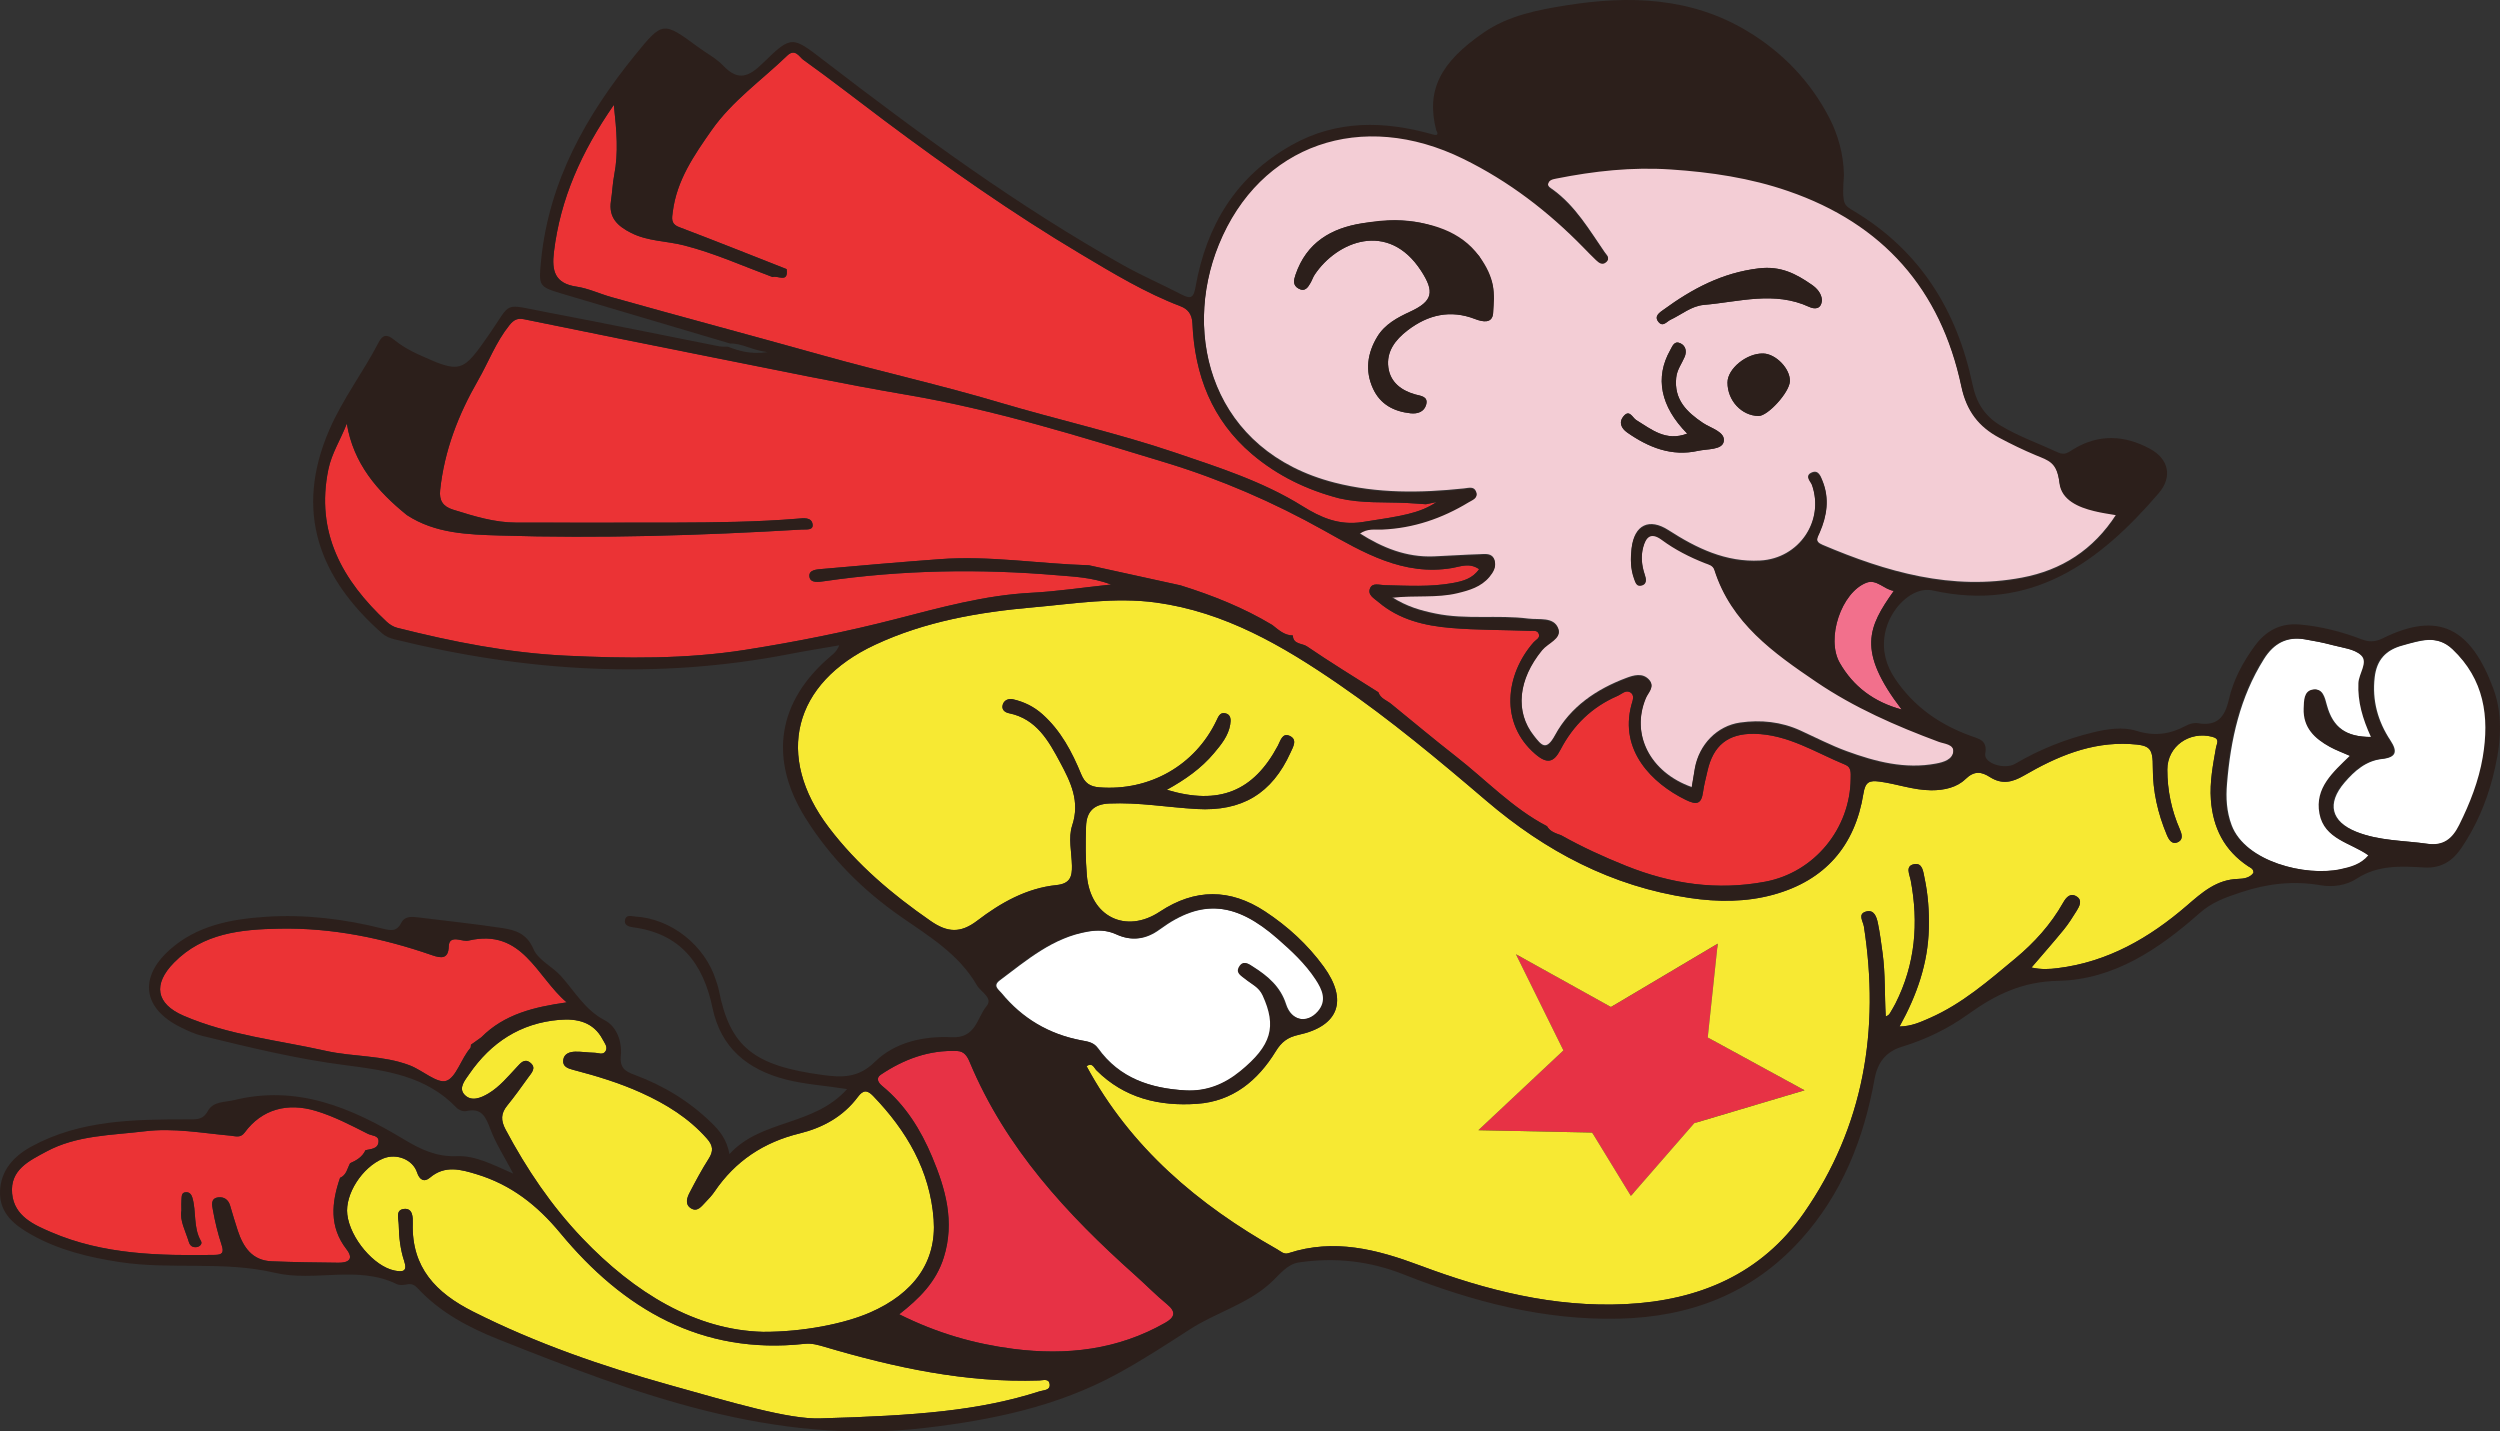 <?xml version="1.0" encoding="utf-8"?>
<!-- Generator: Adobe Illustrator 17.0.0, SVG Export Plug-In . SVG Version: 6.00 Build 0)  -->
<!DOCTYPE svg PUBLIC "-//W3C//DTD SVG 1.1//EN" "http://www.w3.org/Graphics/SVG/1.1/DTD/svg11.dtd">
<svg version="1.1" xmlns="http://www.w3.org/2000/svg" xmlns:xlink="http://www.w3.org/1999/xlink" x="0px" y="0px"
	 width="710.191px" height="406.642px" viewBox="0 0 710.191 406.642" enable-background="new 0 0 710.191 406.642"
	 xml:space="preserve">
<rect x="0" y="0" width="710.191" height="406.642" fill="#333333" stroke="none"/>
<g id="Hidden">
	<polygon id="Star_Outline" fill="none" stroke="#000000" stroke-miterlimit="10" points="488.962,268.065 458.628,286.065 
		431.628,271.065 445.128,298.399 420.962,321.065 453.295,321.732 464.295,339.732 482.295,319.065 513.628,309.732 
		486.128,294.732 	"/>
</g>
<g id="Colour_Fill">
	<g id="Red">
		<path id="Cape__x28_Left_x29_" fill="#EB3335" d="M405.062,143.243c-1.803-0.123-3.604-0.276-5.409-0.363
			c-6.408-0.308-12.868,0.144-19.197-1.316c-9.167-2.367-17.555-6.429-24.754-12.527c-11.409-9.664-16.334-22.532-16.961-37.16
			c-0.115-2.683-1.355-4.109-3.381-4.881c-10.069-3.836-19.227-9.404-28.415-14.878c-19.344-11.523-37.749-24.451-55.77-37.931
			c-7.679-5.744-15.227-11.667-23.029-17.235c-1.008-0.719-2.268-3.322-4.521-1.148c-7.25,6.998-15.644,12.853-21.508,21.231
			c-4.94,7.058-9.854,14.168-10.987,23.061c-0.233,1.829-0.685,3.48,1.814,4.428c10.211,3.873,20.351,7.931,30.518,11.922
			c0.566,4.09-2.535,1.715-3.981,2.259c-8.365-3.104-16.507-6.789-25.208-9.009c-4.965-1.267-10.214-1.132-14.967-3.523
			c-3.899-1.962-6.474-4.371-5.745-9.114c0.378-2.46,0.46-4.971,0.932-7.41c1.207-6.236,0.696-12.418-0.119-19.851
			c-9.234,13.329-15.184,26.663-17.017,41.783c-0.647,5.336,0.229,8.928,6.388,9.84c3.381,0.501,6.598,2.042,9.927,2.979
			c20.041,5.637,40.167,10.991,60.206,16.602c16.585,4.644,33.395,8.381,49.91,13.292c16.668,4.956,33.688,8.735,50.172,14.331
			c12.356,4.194,24.818,8.163,36.036,15.155c5.134,3.2,10.326,5.554,17.044,4.524c11.086-1.701,16.225-2.444,21.043-5.679
			C406.615,142.926,405.838,143.084,405.062,143.243z"/>
		<path id="Cape__x28_Right_x29_" fill="#EB3335" d="M524.248,217.267c-8.477-3.468-16.381-8.687-25.974-8.807
			c-7.413-0.093-11.604,3.325-13.227,10.592c-0.435,1.946-0.967,3.882-1.234,5.852c-0.483,3.558-1.802,3.861-5.013,2.28
			c-9.436-4.646-18.803-13.907-15.365-26.904c0.303-1.143,1.102-2.812-0.381-3.633c-1.277-0.707-2.385,0.543-3.588,1.065
			c-7.269,3.151-12.557,8.325-16.182,15.279c-1.906,3.658-3.792,4.113-7.195,1.175c-10.103-8.722-8.464-22.569-0.402-31.727
			c0.639-0.726,1.833-1.129,1.468-2.3c-0.377-1.213-1.658-0.891-2.552-0.926c-7.48-0.289-14.99-0.196-22.439-0.825
			c-7.434-0.627-14.692-2.328-20.607-7.38c-1.177-1.005-3.179-2.016-2.343-3.923c0.711-1.622,2.629-0.889,4.071-0.857
			c6.487,0.148,12.993,0.571,19.424-0.606c2.796-0.511,5.626-1.224,7.466-3.94c-2.764-1.901-5.264-0.736-7.58-0.339
			c-13.928,2.387-25.34-4.416-36.513-10.664c-14.403-8.055-29.355-14.523-45.068-19.307c-24.223-7.374-48.38-14.953-73.447-19.218
			c-18.266-3.108-36.412-6.932-54.592-10.534c-18.048-3.576-36.074-7.264-54.104-10.932c-1.829-0.372-2.903,0.119-4.157,1.683
			c-3.853,4.803-5.952,10.524-8.957,15.753c-5.597,9.74-9.517,19.898-10.718,31.089c-0.317,2.955,0.773,4.672,3.672,5.572
			c5.889,1.829,11.743,3.683,18.007,3.676c14.995-0.017,29.989,0.056,44.984-0.005c11.649-0.048,23.298-0.157,34.924-1.116
			c1.498-0.124,3.898-0.527,4.214,1.581c0.272,1.816-1.833,1.435-3.055,1.507c-28.601,1.688-57.231,2.591-85.868,1.698
			c-8.994-0.281-18.301-0.539-26.337-5.807c0,0.001,0,0.002,0,0.002c-8.411-6.782-15.192-14.658-17.06-25.976
			c-1.764,4.551-4.299,8.428-5.241,13.012c-3.697,17.998,4.019,31.568,16.59,43.284c0.817,0.761,1.894,1.434,2.962,1.704
			c15.785,3.988,31.78,7.155,48.025,7.92c16.94,0.797,33.937,1.005,50.834-1.655c14.425-2.271,28.731-5.123,42.847-8.761
			c12.679-3.268,25.238-6.771,38.429-7.452c7.206-0.372,14.376-1.461,22.705-2.349c-5.607-2.067-10.484-2.213-15.148-2.612
			c-22.122-1.894-44.231-1.542-66.247,1.655c-1.667,0.242-4.018,0.644-4.323-1.204c-0.343-2.079,2.188-2.127,3.708-2.264
			c11.101-0.998,22.208-1.952,33.323-2.778c14.187-1.054,28.247,1.327,42.382,1.742c8.672,1.903,17.345,3.806,26.018,5.709
			c9.072,2.833,17.859,6.331,26.036,11.24c1.762,1.362,3.397,2.973,5.849,2.986c0.076,2.577,2.655,2.177,3.994,3.092
			c6.64,4.537,13.514,8.732,20.306,13.047c0.586,1.812,2.4,2.277,3.67,3.346c6.108,4.964,12.142,10.029,18.349,14.872
			c8.57,6.687,16.097,14.74,25.888,19.831c0.878,1.576,2.489,2.007,4.017,2.569c5.934,3.335,12.048,6.131,18.418,8.686
			c12.943,5.19,25.932,7.057,39.524,4.511c14.016-2.626,24.186-15.09,24.299-29.308C525.744,219.65,525.968,217.971,524.248,217.267
			z"/>
		<path id="Shoe__x28_Right_x29_" fill="#EB3335" d="M136.707,294.695c6.573-6.633,15.041-8.621,24.278-9.946
			c-8.564-7.239-12.541-21.119-27.853-17.559c-0.917,0.213-1.977-0.129-2.96-0.279c-1.548-0.235-2.645,0.078-2.691,1.926
			c-0.092,3.673-2.181,3.402-4.763,2.505c-14.049-4.878-28.455-7.824-43.392-7.534c-10.893,0.212-21.614,1.247-29.862,9.616
			c-6.095,6.184-5.171,11.717,2.673,15.111c12.877,5.572,26.829,6.941,40.361,9.975c7.917,1.775,16.233,1.208,23.903,4.135
			c3.648,1.392,7.864,5.32,10.452,4.369c2.772-1.018,4.137-6.286,6.753-9.278c0.184-0.21,0.125-0.633,0.179-0.956
			c-0.08-0.086-0.161-0.17-0.242-0.255c0.081,0.085,0.162,0.168,0.242,0.254C134.759,296.085,135.733,295.39,136.707,294.695z"/>
		<path id="Shoe__x28_Left_x29_" fill="#EB3335" d="M104.53,322.104c-4.831-2.438-9.578-4.945-14.843-6.531
			c-7.983-2.405-15.278-0.516-20.177,6.149c-1.211,1.647-2.609,1.024-4.029,0.896c-8.095-0.732-16.127-2.252-24.339-1.248
			c-9.524,1.164-19.344,1.083-28.046,5.801c-4.719,2.558-10.304,5.1-9.648,11.923c0.62,6.448,6.266,8.866,11.078,10.937
			c14.849,6.393,30.702,6.714,46.566,6.456c1.988-0.032,2.588-0.614,1.892-2.73c-1.079-3.28-1.912-6.665-2.514-10.065
			c-0.213-1.203-0.763-3.277,1.531-3.549c1.656-0.196,2.863,0.641,3.368,2.327c0.714,2.385,1.399,4.78,2.185,7.141
			c1.562,4.696,4.087,8.473,9.615,8.693c6.324,0.252,12.655,0.349,18.984,0.409c2.729,0.026,4.489-0.97,2.285-3.821
			c-4.964-6.419-4.254-13.262-1.837-20.301l0,0c1.835-0.775,2.054-2.66,2.851-4.149c1.83-0.794,3.49-1.788,4.374-3.7
			c1.575-0.373,3.655-0.333,3.709-2.529C107.577,322.509,105.651,322.67,104.53,322.104z M55.834,354.276
			c-1.128,0.134-1.865-0.373-2.2-1.485c-0.94-3.124-2.629-6.078-2.099-8.891c0-1.454-0.063-2.283,0.017-3.097
			c0.09-0.921-0.079-2.128,1.386-2.125c0.953,0.002,1.459,0.707,1.703,1.526c1.204,4.043,0.205,8.513,2.467,12.388
			C57.531,353.316,56.814,354.159,55.834,354.276z"/>
		<polygon id="Star" fill="#E73245" points="487.962,268.065 457.628,286.065 430.628,271.065 444.128,298.399 419.962,321.065 
			452.295,321.732 463.295,339.732 481.295,319.065 512.628,309.732 485.128,294.732 		"/>
		<path id="Trunk" fill="#E73245" d="M255.447,373.356c5.697-4.459,10.502-9.181,12.679-16.204
			c3.138-10.118,0.501-19.382-3.334-28.522c-3.229-7.694-7.582-14.708-14.138-20.093c-1.293-1.062-1.841-2.315-0.448-3.247
			c6.561-4.391,13.72-7.073,21.765-6.72c1.928,0.085,2.809,1.495,3.483,3.109c10.189,24.412,27.572,43.243,46.954,60.528
			c3.09,2.755,5.988,5.736,9.184,8.357c2.695,2.211,1.977,3.744-0.533,5.179c-13.489,7.711-28.059,9.386-43.187,7.441
			C276.801,381.76,266.16,378.716,255.447,373.356z"/>
	</g>
	<g id="Yellow">
		<path id="Leg__x28_Right_x29_" fill="#F7E933" d="M216.751,378.349c-19.097-0.48-36.468-11.022-51.333-26.605
			c-8.787-9.211-15.837-19.664-21.81-30.894c-1.367-2.57-1.336-4.549,0.467-6.77c2.093-2.579,4.036-5.283,5.971-7.986
			c0.927-1.296,2.487-2.776,0.509-4.27c-1.624-1.226-2.722,0.237-3.753,1.333c-2.506,2.664-4.834,5.541-8.014,7.453
			c-2.202,1.324-4.938,2.434-6.867,0.327c-1.727-1.887,0.164-4.06,1.374-5.822c6.187-9.004,14.583-14.476,25.582-15.403
			c5.025-0.424,9.71,0.576,12.343,5.594c0.503,0.959,1.483,2.082,0.847,3.243c-0.714,1.303-2.097,0.534-3.177,0.516
			c-1.825-0.031-3.649-0.341-5.469-0.305c-1.547,0.031-3.161,0.545-3.416,2.318c-0.277,1.931,1.354,2.454,2.84,2.844
			c6.593,1.73,13.103,3.692,19.33,6.514c7.033,3.188,13.475,7.156,18.661,13.032c1.737,1.968,1.879,3.526,0.485,5.708
			c-1.966,3.077-3.691,6.315-5.38,9.557c-0.766,1.47-1.475,3.345,0.298,4.492c1.856,1.201,3.029-0.531,4.159-1.699
			c0.924-0.954,1.848-1.938,2.59-3.032c5.882-8.669,13.948-14.007,24.119-16.501c6.597-1.618,12.446-4.801,16.604-10.402
			c1.489-2.005,2.665-1.971,4.307-0.269c9.512,9.858,16.182,21.196,17.204,35.097c0.881,11.97-5.578,21.004-18.091,26.454
			C239.876,376.033,228.196,378.387,216.751,378.349z"/>
		<path id="Leg__x28_Left_x29_" fill="#F7E933" d="M233.259,402.925c-9.02,0.434-25.953-4.703-42.929-9.444
			c-19.235-5.372-38.047-11.858-55.958-20.892c-10.518-5.305-17.473-12.49-17.117-25.031c0.048-1.692,0.045-4.355-2.423-4.135
			c-2.595,0.231-1.587,2.805-1.559,4.494c0.058,3.508,0.439,7.001,1.55,10.337c0.99,2.973-0.416,3.136-2.715,2.684
			c-5.837-1.147-12.642-9.175-13.449-15.93c-0.687-5.745,4.197-13.39,10.149-15.887c3.796-1.592,8.467,0.266,9.67,3.946
			c0.681,2.084,2,2.885,3.669,1.467c4.25-3.611,8.795-2.32,13.238-0.967c9.743,2.968,17.158,8.705,23.819,16.757
			c17.81,21.531,40.063,34.624,69.342,31.427c2.115-0.231,3.959,0.338,5.847,0.896c19.871,5.864,39.971,10.215,60.869,9.509
			c1.05-0.035,2.648-0.597,2.908,0.936c0.325,1.915-1.707,1.788-2.773,2.131C278.101,400.793,260.212,402.149,233.259,402.925z"/>
		<path id="Body" fill="#F7E933" d="M638.633,246.075c-6.744-4.49-9.987-10.881-10.57-18.865c-0.37-5.065,0.594-9.944,1.458-14.863
			c0.197-1.124,1.219-2.447-1.072-3.044c-6.474-1.688-12.764,2.682-12.759,9.316c0.004,5.872,1.179,11.566,3.557,16.985
			c0.538,1.227,1.025,2.835-0.438,3.573c-1.803,0.91-2.673-0.6-3.281-2.052c-2.535-6.054-3.972-12.358-3.959-18.929
			c0.011-5.721-0.691-6.505-6.408-6.834c-11.142-0.642-20.888,3.557-30.183,8.944c-3.381,1.96-6.269,2.603-9.682,0.442
			c-2.357-1.493-4.374-1.927-6.984,0.602c-2.382,2.309-5.956,3.17-9.68,3.149c-5.09-0.029-9.788-1.829-14.724-2.472
			c-2.822-0.367-4.008,0.042-4.545,3.394c-2.389,14.89-10.937,24.71-25.587,28.734c-7.806,2.144-15.829,2.11-23.806,0.928
			c-22.082-3.272-40.96-13.281-57.762-27.632c-13.544-11.568-27.216-22.98-41.917-33.08c-15.877-10.908-32.357-20.542-51.902-23.207
			c-11.682-1.593-23.29,0.346-34.878,1.365c-15.463,1.36-30.684,3.988-44.951,10.647c-23.247,10.85-28.534,31.573-13.105,51.893
			c8.046,10.596,18.039,19.027,28.94,26.572c4.754,3.291,8.482,3.522,13.206-0.086c6.642-5.073,13.993-9.248,22.523-10.123
			c3.899-0.4,4.455-2.421,4.391-5.499c-0.08-3.826-1.078-7.98,0.065-11.41c2.297-6.896-0.443-12.382-3.396-17.908
			c-3.302-6.177-6.749-12.412-14.571-14.006c-1.278-0.26-2.189-1.129-1.732-2.508c0.419-1.264,1.7-1.718,2.885-1.449
			c3.114,0.708,5.921,2.07,8.35,4.235c5.25,4.679,8.421,10.719,11.025,17.053c1.051,2.556,2.527,3.522,5.167,3.729
			c14.223,1.115,27.204-6.217,33.281-19.004c0.528-1.11,0.986-2.321,2.399-2.06c1.776,0.328,1.7,1.949,1.491,3.217
			c-0.533,3.249-2.596,5.729-4.625,8.15c-3.625,4.326-8.2,7.524-13.396,10.39c14.817,4.476,24.632,0.476,31.552-12.516
			c0.751-1.41,1.258-3.73,3.323-2.814c2.338,1.037,1.007,3.13,0.275,4.749c-5.273,11.651-13.789,16.779-26.642,16.041
			c-8.303-0.477-16.526-1.94-24.909-1.563c-4.475,0.201-6.405,2.456-6.534,6.466c-0.15,4.655-0.171,9.347,0.227,13.982
			c1.005,11.714,11.068,16.666,20.726,10.281c9.986-6.601,19.954-6.61,29.898-0.065c6.447,4.243,12.088,9.399,16.647,15.666
			c6.954,9.56,4.343,16.894-7.149,19.39c-3.068,0.666-4.841,2.023-6.451,4.652c-5.114,8.352-12.247,14.237-22.36,14.938
			c-10.704,0.742-20.635-1.571-28.583-9.514c-0.696-0.696-1.12-2.308-2.815-1.19c12.501,23.163,31.658,39.336,54.161,52.042
			c1.001,0.565,1.892,1.519,3.174,1.099c12.962-4.246,25.127-1.099,37.349,3.48c18.822,7.05,38.13,11.991,58.498,10.983
			c20.733-1.026,38.504-8.517,50.577-25.856c17.103-24.565,21.613-52.124,17.068-81.413c-0.229-1.474-1.851-3.551,0.605-4.248
			c2.33-0.661,3.016,1.573,3.381,3.343c0.571,2.765,0.922,5.577,1.311,8.377c0.824,5.937,0.548,11.947,0.913,18.075
			c0.793-0.273,1.053-0.671,1.29-1.082c0.498-0.861,1.022-1.71,1.47-2.596c5.636-11.152,6.608-22.872,4.322-35.013
			c-0.307-1.63-1.665-4.085,1.013-4.57c2.378-0.43,2.545,2.179,2.914,3.901c1.014,4.738,1.345,9.537,1.226,14.389
			c-0.241,9.842-3.345,18.85-8.325,27.841c3.481-0.086,5.996-1.28,8.555-2.4c9.23-4.042,16.723-10.606,24.339-16.934
			c5.389-4.479,10.099-9.672,13.576-15.837c0.939-1.665,2.126-2.916,3.919-1.722c1.595,1.061,0.738,2.717-0.07,4.006
			c-1.147,1.83-2.295,3.683-3.656,5.35c-2.878,3.525-5.896,6.937-9.179,10.773c2.854,0.627,5.112,0.467,7.39,0.188
			c14.266-1.746,26.121-8.607,36.739-17.765c4.352-3.754,8.438-7.425,14.606-7.597c1.498-0.042,3.298-0.273,4.327-1.726
			C640.206,246.754,639.279,246.506,638.633,246.075z M481.295,319.065l-18,20.667l-11-18l-32.333-0.667l24.167-22.667l-13.5-27.333
			l27,15l30.333-18l-2.833,26.667l27.5,15L481.295,319.065z"/>
	</g>
	<g id="Pink">
		<path id="Face" fill="#F3CDD5" d="M601.189,146.097c-6.526,10.152-15.604,15.857-26.746,17.968
			c-19.951,3.78-38.545-1.595-56.704-9.309c-2.383-1.012-1.483-2.126-0.799-3.699c2.049-4.709,2.8-9.564,0.792-14.511
			c-0.554-1.364-1.18-3.191-3.116-2.314c-2,0.906-0.235,2.299,0.126,3.343c3.573,10.34-3.641,21.043-14.698,21.646
			c-9.804,0.535-18.115-3.51-26.057-8.63c-5.482-3.534-9.715-1.528-10.493,5.095c-0.33,2.809-0.315,5.655,0.664,8.401
			c0.402,1.127,0.726,2.454,2.276,1.978c1.535-0.471,1.151-1.882,0.797-2.932c-0.878-2.605-1.136-5.306-0.443-7.876
			c0.708-2.628,1.978-4.587,5.282-2.14c3.737,2.767,7.911,4.886,12.262,6.604c1.05,0.415,2.258,0.607,2.688,1.964
			c4.765,15.025,16.771,23.515,28.935,31.767c10.784,7.316,22.643,12.506,34.825,17.03c1.542,0.573,4.323,0.662,4.126,2.892
			c-0.212,2.39-2.802,3.13-4.911,3.526c-8.83,1.659-17.208-0.539-25.379-3.523c-4.51-1.647-8.806-3.887-13.187-5.884
			c-5.472-2.494-11.242-3.074-17.095-2.245c-6.554,0.929-11.645,6.228-12.857,12.902c-0.325,1.788-0.599,3.584-0.903,5.413
			c-11.888-4.198-17.365-15.119-13.006-25.488c0.661-1.572,2.558-3.137,0.943-4.964c-1.868-2.113-4.449-1.315-6.528-0.534
			c-8.475,3.183-15.868,8.181-20.211,16.203c-2.56,4.728-3.879,2.881-5.97,0.253c-5.536-6.955-4.528-16.271,2.316-24.603
			c1.616-1.967,5.536-3.267,4.545-5.924c-1.26-3.378-5.485-2.41-8.48-2.792c-8.753-1.116-17.661,0.361-26.397-1.441
			c-4.08-0.842-8.061-1.91-12.449-4.722c6.729-0.766,12.784,0.111,18.638-1.294c3.454-0.829,6.777-1.799,9.146-4.64
			c1.082-1.297,2.01-2.863,1.427-4.583c-0.694-2.049-2.684-1.658-4.272-1.609c-4.325,0.133-8.645,0.443-12.969,0.616
			c-7.745,0.31-14.518-2.41-21.123-6.614c2.216-1.669,4.467-1.169,6.535-1.261c8.86-0.393,16.935-3.16,24.461-7.723
			c1.104-0.67,2.775-1.179,2.123-2.84c-0.595-1.517-2.071-1.008-3.456-0.862c-12.312,1.302-24.565,1.459-36.713-1.65
			c-34.672-8.875-43.514-41.718-32.903-67.795c11.635-28.596,40.602-38.599,69.445-24.438c12.96,6.363,24.164,14.959,34.183,25.233
			c1.162,1.192,2.321,2.389,3.526,3.538c0.87,0.83,1.889,1.598,3.006,0.485c0.977-0.974,0.054-1.636-0.524-2.474
			c-4.398-6.373-8.301-13.142-14.749-17.816c-0.656-0.476-1.586-0.871-1.334-1.867c0.279-1.103,1.309-1.292,2.304-1.49
			c10.752-2.144,21.511-3.328,32.561-2.59c11.411,0.762,22.489,2.401,33.36,6.149c26.954,9.293,43.316,27.927,49.174,55.569
			c1.472,6.948,4.945,11.403,10.8,14.52c3.365,1.792,6.812,3.462,10.328,4.932c3.635,1.52,5.885,1.676,6.745,7.947
			c0.659,4.804,5.592,6.369,9.785,7.915C596.655,145.579,598.695,145.653,601.189,146.097z M396.462,62.564
			c-3.146,0.274-6.32,0.368-9.432,0.855c-8.951,1.402-15.894,5.521-18.993,14.608c-0.521,1.526-0.86,2.98,0.82,3.936
			c1.868,1.062,2.708-0.333,3.474-1.676c0.411-0.721,0.66-1.543,1.117-2.23c6.33-9.515,20.939-15.463,30.247-1.135
			c3.877,5.968,3.355,8.627-3.062,11.597c-3.705,1.714-7.239,3.604-9.378,7.135c-2.796,4.616-3.549,9.622-1.232,14.699
			c2.062,4.518,5.916,6.543,10.691,7.057c2.037,0.219,3.864-0.451,4.419-2.435c0.681-2.434-1.658-2.512-3.119-2.932
			c-4.003-1.15-7.052-3.485-7.615-7.641c-0.612-4.514,1.957-7.868,5.441-10.543c5.841-4.484,12.191-5.943,19.21-3.226
			c2.253,0.872,4.837,1.282,5.107-1.618c0.037-7.262,1.11-7.717-3.982-16.283C413.887,66.424,406.451,62.547,396.462,62.564z
			 M517.572,85.249c-0.111-1.907-1.442-3.363-2.855-4.342c-4.505-3.12-8.817-5.433-15.151-4.664
			c-10.404,1.264-18.866,5.814-26.964,11.718c-1.057,0.77-2.891,1.832-1.419,3.552c1.244,1.453,2.309-0.19,3.42-0.709
			c3.13-1.461,5.874-3.888,9.467-4.196c9.965-0.854,19.966-3.999,29.873,0.569C515.348,87.826,517.383,88.022,517.572,85.249z
			 M479.298,123.178c-6.072,2.314-10.139-1.188-14.479-3.85c-1.064-0.652-1.892-3.093-3.57-1.131
			c-1.481,1.731-0.723,3.46,1.009,4.674c6.057,4.245,12.643,6.883,20.129,5.2c2.57-0.578,6.84-0.203,7.289-2.656
			c0.503-2.741-3.645-3.75-5.893-5.262c-4.653-3.129-8.261-6.627-7.612-12.88c0.236-2.279,1.575-3.95,2.402-5.906
			c0.629-1.487,0.36-3.117-1.23-3.857c-1.724-0.802-2.229,0.814-2.865,1.939C470.078,107.228,471.644,115.432,479.298,123.178z
			 M490.74,108.664c-0.005,5.117,3.961,9.405,8.794,9.511c2.646,0.058,8.772-6.689,8.927-9.834c0.174-3.527-3.966-7.845-7.595-7.922
			C496.173,100.32,490.743,104.741,490.74,108.664z"/>
		<path id="Inner_Mouth" fill="#F2708C" d="M537.989,167.857c-7.294,10.287-10.546,16.963,2.234,33.703
			c-7.956-2.147-13.744-6.563-17.575-13.219c-3.99-6.933,0.439-20.077,7.561-22.804C533.093,164.433,535.22,167.46,537.989,167.857z
			"/>
	</g>
	<g id="White">
		<path id="Hand_Right" fill="#FFFFFF" d="M353.98,278.166c1.74,1.43,3.86,2.26,4.95,4.64c4.05,8.86,2.56,14.22-6.33,21.49
			c-4.55,3.72-9.65,5.8-15.63,5.49c-9.98-0.56-18.89-3.45-25.02-12.03c-1.24-1.72-2.91-1.86-4.74-2.21
			c-9.15-1.76-16.75-6.23-22.68-13.45c-0.85-1.03-2.57-2.04-0.5-3.59c7.7-5.76,15.05-12.13,24.99-13.84
			c2.83-0.49,5.53-0.47,8.27,0.79c4.26,1.96,8.3,1.45,12.18-1.41c12.09-8.9,21.88-7.65,33.63,2.62c4.01,3.51,7.92,7.12,10.86,11.61
			c1.88,2.87,3.35,5.99,0.62,9.1c-3.13,3.57-7.71,2.64-9.21-2.08c-1.59-4.99-5.14-7.99-9.25-10.6c-1.2-0.76-2.68-1.99-3.86-0.07
			C351.14,276.466,352.85,277.236,353.98,278.166z"/>
		<path id="Hand__x28_Left_x29__Palm" fill="#FFFFFF" d="M665.05,246.966c-9.98,2.12-27.15-2.15-31.08-12.54
			c-1.47-3.91-1.65-7.82-1.32-11.77c1.02-12.51,3.67-24.56,10.48-35.41c2.79-4.47,6.53-6.49,11.72-5.62
			c2.62,0.44,5.24,0.94,7.8,1.63c2.87,0.78,6.37,1.09,8.33,2.94c2.1,1.98-0.63,5.14-0.75,7.89c-0.24,5.33,1.21,10.16,3.55,15.3
			c-7.28,0.01-11.03-2.7-12.76-9.07c-0.59-2.18-1.13-4.78-3.77-4.37c-2.55,0.39-2.49,3.15-2.57,5.35c-0.21,5.43,3.08,8.54,7.37,10.9
			c1.73,0.95,3.61,1.63,5.72,2.57c-4.73,4.62-9.97,9.06-8.62,16.37c1.36,7.36,8.85,8.28,13.88,11.9
			C670.88,245.576,667.97,246.346,665.05,246.966z"/>
		<path id="Hand__x28_Left_x29__Fingers" fill="#FFFFFF" d="M705.54,215.166c-1.15,6.76-3.63,13.06-6.69,19.22
			c-1.94,3.92-4.48,5.97-8.99,5.36c-6.78-0.98-13.84-0.81-20.43-3.45c-7.22-2.9-8.5-8.01-3.4-13.98c2.85-3.33,6.13-6.22,10.71-6.71
			c4.06-0.44,4.38-2.16,2.35-5.24c-3.59-5.45-5.26-11.36-4.49-17.97c0.58-4.91,3.13-7.72,7.85-9.01c5.01-1.38,9.93-3.22,14.48,1.09
			C705.93,192.986,707.51,203.626,705.54,215.166z"/>
	</g>
</g>
<g id="Outline">
	<path id="Rest_of_the_body" fill="#2C1F1B" d="M708.242,195.46c-6.315-16.846-15.312-22.06-31.383-14.119
		c-2.136,1.055-3.851,1.092-6.078,0.239c-5.598-2.145-11.396-3.628-17.415-4.164c-5.53-0.493-9.668,1.74-12.86,6.1
		c-3.379,4.615-6.088,9.675-7.334,15.181c-1.169,5.166-3.405,7.671-8.875,6.738c-1.057-0.18-2.379,0.213-3.362,0.743
		c-4.503,2.427-8.884,3.038-14.02,1.438c-3.877-1.208-8.246-0.547-12.362,0.449c-7.815,1.892-15.187,4.846-22.116,8.918
		c-2.982,1.752-8.957-0.167-8.475-2.878c0.667-3.757-1.666-4.179-4.021-5.024c-8.851-3.178-16.231-8.299-21.549-16.194
		c-2.619-3.888-3.779-8.072-2.952-12.742c1.3-7.341,7.91-13.675,13.544-12.419c28.128,6.271,47.411-7.98,64.27-27.638
		c3.958-4.615,2.823-9.708-2.459-12.578c-7.171-3.897-14.567-4.314-21.78,0.091c-1.424,0.87-2.423,1.839-4.408,0.916
		c-5.41-2.518-11.057-4.488-16.223-7.58c-4.588-2.746-6.935-6.443-8.064-11.824c-4.385-20.906-14.862-37.849-33.58-49.099
		c-2.841-1.708-3.339-1.865-3.077-7.954c0.036-0.84,0.17-1.514,0.13-2.926c-0.151-5.35-1.66-10.858-4.042-15.494
		c-5.302-10.32-13.182-18.629-23.214-24.703C480.42-0.821,462.814-1.34,445.007,1.509c-8.122,1.299-16.452,2.857-23.581,7.774
		c-12.4,8.553-16.308,16.432-13.438,27.702c0.753,1.289,0.278,1.57-0.987,1.201c-13.743-3.88-27.233-4.192-40.112,3.049
		c-15.762,8.862-24.172,22.814-27.255,40.224c-0.548,3.093-1.287,3.615-3.993,2.202c-5.44-2.842-11.108-5.267-16.457-8.264
		c-30.104-16.866-57.831-37.23-85.127-58.209c-9.02-6.933-9.174-7.234-17.303,0.708c-3.933,3.842-6.97,5.303-11.265,0.796
		c-2.032-2.132-4.79-3.569-7.204-5.342c-9.871-7.25-10.031-7.384-17.843,2.247c-13.916,17.155-24.519,35.881-26.74,58.444
		c-0.708,7.193-0.743,7.396,6.075,9.423c15.879,4.72,31.764,9.417,47.647,14.124c3.316-0.1,6.064,1.842,10.602,2.451
		c-4.922,0.678-8.122-0.384-11.299-1.563c-0.827-0.03-1.679,0.051-2.483-0.107c-16.3-3.217-32.573-6.575-48.897-9.663
		c-12.821-2.426-9.768-3.237-16.473,6.405c-7.483,10.761-7.96,11.089-20.183,5.504c-2.394-1.094-4.751-2.455-6.775-4.118
		c-1.976-1.624-3.216-1.429-4.307,0.68c-4.352,8.417-10.16,16.006-13.973,24.732c-10.306,23.582-2.767,42.391,14.873,57.986
		c1.003,0.887,2.19,1.376,3.537,1.711c37.145,9.221,74.536,11.535,112.298,4.179c4.668-0.909,9.37-1.644,14.056-2.46
		c-0.661,1.612-1.535,2.329-2.398,3.058c-15.092,12.75-17.721,29.034-7.274,45.849c7.044,11.338,16.334,20.628,27.229,28.203
		c8.047,5.594,16.48,10.659,21.551,19.452c1.107,1.919,4.686,3.568,2.747,5.921c-2.747,3.335-3.003,9.184-9.909,8.842
		c-7.896-0.391-16.114,1.382-21.828,7.009c-4.692,4.621-9.396,4.443-14.767,3.725c-19.761-2.643-26.373-8.059-29.55-24.102
		c-0.192-0.971-0.533-1.915-0.835-2.862c-3.165-9.923-12.692-17.447-22.913-18.058c-1.059-0.063-2.551-0.653-2.905,0.924
		c-0.34,1.515,1.035,1.971,2.186,2.121c13.525,1.753,20.033,10.248,22.671,22.912c2.356,11.309,9.909,17.531,20.857,20.343
		c5.378,1.381,10.932,1.695,17.371,2.714c-9.528,10.627-24.353,8.528-33.412,18.47c-0.799-4.252-2.786-6.615-5.068-8.843
		c-6.293-6.146-13.631-10.612-21.838-13.652c-2.674-0.991-4.303-1.891-3.948-5.524c0.372-3.802-1.092-8.177-4.573-9.995
		c-5.665-2.959-8.51-8.219-12.476-12.603c-2.441-2.699-6.449-4.519-7.75-7.584c-1.884-4.437-5.153-5.448-8.883-6.013
		c-7.892-1.195-15.841-2.018-23.764-3.012c-1.878-0.235-3.919-0.442-4.9,1.485c-1.309,2.572-2.922,2.284-5.314,1.684
		c-10.872-2.729-21.951-4.094-33.158-3.359c-9.894,0.648-19.61,2.471-27.321,9.358c-8.963,8.004-7.587,16.812,3.185,22.076
		c1.932,0.944,3.926,1.889,5.999,2.393c13.401,3.261,26.809,6.558,40.512,8.308c11.607,1.482,23.106,3.02,31.793,12.133
		c0.599,0.629,1.897,1.118,2.703,0.935c4.364-0.992,5.531,1.531,6.838,5.022c1.565,4.179,4.059,8.01,6.544,12.74
		c-5.822-2.549-10.75-5.192-16.065-4.963c-5.87,0.252-10.482-2.048-15.152-4.862c-14.819-8.93-30.183-15.457-48.091-11.062
		c-2.706,0.664-5.921,0.276-7.491,3.154c-1.427,2.615-3.443,2.311-5.879,2.313c-15.164,0.014-30.362,0.176-44.195,7.717
		c-5.059,2.758-8.806,6.851-8.928,12.919c-0.123,6.122,4.186,9.48,8.988,12.166c7.791,4.359,16.31,6.423,25.056,7.751
		c14.587,2.216,29.492-0.399,44.012,3.035c11.377,2.691,23.496-2.241,34.664,3.221c0.805,0.394,1.982,0.244,2.934,0.069
		c1.307-0.24,2.115,0.149,3.019,1.125c6.371,6.876,14.527,11.151,23.013,14.531c38.898,15.495,77.926,30.213,121.209,25.106
		c19.037-2.246,37.448-6.071,54.408-15.298c7.117-3.872,13.906-8.289,20.718-12.694c7.323-4.736,16.087-7.042,22.773-13.039
		c2.508-2.25,4.733-5.455,8.126-5.957c10.172-1.505,20.038-0.469,29.815,3.397c19.61,7.754,39.84,13.064,61.196,12.574
		c20.249-0.465,37.876-7.179,51.63-22.423c11.71-12.98,17.905-28.645,20.957-45.654c0.839-4.674,3.194-7.777,7.806-9.181
		c6.733-2.049,13.088-5.128,18.731-9.187c7.78-5.596,15.415-9.328,25.678-9.532c15.749-0.313,28.614-9.049,40.143-19.252
		c3.503-3.1,7.342-4.433,11.672-5.873c7.585-2.522,14.926-3.36,22.747-2.012c3.458,0.596,7.261,0.029,10.163-1.87
		c6.049-3.958,12.618-3.563,19.212-3.185c4.712,0.27,7.957-1.747,10.478-5.441c4.167-6.108,7.044-12.785,8.917-19.923
		C710.305,212.531,711.365,203.789,708.242,195.46z M540.223,201.56c-7.956-2.147-13.744-6.563-17.575-13.219
		c-3.99-6.933,0.439-20.077,7.561-22.804c2.884-1.104,5.011,1.923,7.78,2.32C530.695,178.144,527.443,184.82,540.223,201.56z
		 M346.227,69.563c11.635-28.596,40.602-38.599,69.445-24.438c12.96,6.363,24.164,14.959,34.183,25.233
		c1.162,1.192,2.321,2.389,3.526,3.538c0.87,0.83,1.889,1.598,3.006,0.485c0.977-0.974,0.054-1.635-0.524-2.474
		c-4.398-6.373-8.301-13.142-14.749-17.816c-0.656-0.476-1.586-0.871-1.334-1.867c0.279-1.103,1.309-1.292,2.304-1.49
		c10.752-2.144,21.511-3.328,32.561-2.59c11.411,0.762,22.489,2.401,33.36,6.149c26.954,9.293,43.316,27.927,49.174,55.569
		c1.472,6.948,4.945,11.403,10.8,14.52c3.365,1.792,6.812,3.462,10.328,4.933c3.635,1.52,6.074,1.977,6.745,7.947
		c0.541,4.818,5.443,6.859,9.785,7.915c2.551,0.621,3.86,0.745,6.354,1.189c-6.526,10.152-15.604,15.857-26.746,17.968
		c-19.951,3.78-38.545-1.595-56.704-9.309c-2.383-1.012-1.483-2.126-0.799-3.699c2.049-4.709,2.8-9.564,0.792-14.511
		c-0.554-1.364-1.18-3.191-3.116-2.314c-2,0.906-0.235,2.299,0.126,3.343c3.573,10.34-3.641,21.043-14.698,21.646
		c-9.804,0.535-18.115-3.51-26.057-8.63c-5.482-3.534-9.715-1.528-10.493,5.095c-0.33,2.81-0.315,5.655,0.664,8.401
		c0.402,1.127,0.726,2.454,2.276,1.978c1.535-0.471,1.151-1.882,0.797-2.932c-0.878-2.605-1.136-5.306-0.443-7.876
		c0.708-2.628,1.978-4.587,5.282-2.14c3.737,2.767,7.911,4.886,12.262,6.604c1.05,0.415,2.258,0.607,2.688,1.964
		c4.765,15.025,16.771,23.515,28.935,31.767c10.784,7.316,22.643,12.506,34.825,17.03c1.542,0.573,4.323,0.662,4.126,2.892
		c-0.212,2.39-2.802,3.13-4.911,3.526c-8.83,1.659-17.208-0.539-25.379-3.523c-4.51-1.647-8.806-3.887-13.187-5.884
		c-5.472-2.494-11.242-3.074-17.095-2.245c-6.554,0.929-11.645,6.228-12.857,12.902c-0.325,1.787-0.599,3.584-0.903,5.413
		c-11.888-4.198-17.365-15.119-13.006-25.488c0.661-1.572,2.558-3.137,0.943-4.964c-1.868-2.113-4.449-1.315-6.528-0.534
		c-8.475,3.183-15.868,8.181-20.211,16.203c-2.56,4.728-3.879,2.88-5.97,0.253c-5.536-6.955-4.528-16.271,2.316-24.603
		c1.616-1.967,5.536-3.267,4.545-5.924c-1.26-3.378-5.485-2.41-8.48-2.792c-8.753-1.116-17.661,0.361-26.397-1.441
		c-4.08-0.842-8.061-1.91-12.449-4.722c6.729-0.766,12.784,0.111,18.638-1.294c3.454-0.829,6.777-1.799,9.146-4.64
		c1.082-1.297,2.01-2.863,1.427-4.583c-0.694-2.049-2.684-1.658-4.272-1.609c-4.325,0.133-8.645,0.443-12.969,0.616
		c-7.745,0.31-14.518-2.41-21.123-6.614c2.216-1.669,4.467-1.169,6.535-1.261c8.86-0.393,16.935-3.16,24.461-7.723
		c1.104-0.67,2.775-1.179,2.123-2.84c-0.595-1.517-2.071-1.008-3.456-0.862c-12.312,1.302-24.565,1.459-36.713-1.65
		C344.458,128.482,335.617,95.64,346.227,69.563z M173.674,84.401c-3.329-0.936-6.546-2.478-9.927-2.979
		c-6.159-0.912-7.035-4.504-6.388-9.84c1.833-15.12,7.783-28.454,17.017-41.783c0.816,7.433,1.326,13.615,0.119,19.851
		c-0.472,2.438-0.554,4.95-0.932,7.41c-0.729,4.743,1.846,7.151,5.745,9.114c4.753,2.392,10.002,2.256,14.967,3.523
		c8.701,2.22,16.843,5.905,25.208,9.009c1.446-0.544,4.547,1.831,3.981-2.259c-10.166-3.99-20.307-8.049-30.518-11.922
		c-2.499-0.948-2.047-2.599-1.814-4.428c1.133-8.893,6.047-16.003,10.987-23.061c5.864-8.378,14.258-14.233,21.508-21.231
		c2.253-2.175,3.514,0.428,4.521,1.148c7.802,5.568,15.35,11.491,23.029,17.235c18.02,13.48,36.425,26.408,55.77,37.931
		c9.188,5.473,18.346,11.041,28.415,14.878c2.026,0.772,3.266,2.199,3.381,4.881c0.628,14.629,5.552,27.496,16.961,37.16
		c7.199,6.098,15.587,10.16,24.754,12.527c6.329,1.46,12.789,1.008,19.197,1.316c1.805,0.087,3.606,0.24,5.409,0.363
		c0.776-0.159,1.553-0.318,3.023-0.619c-4.818,3.235-9.957,3.979-21.043,5.679c-6.717,1.03-11.91-1.324-17.044-4.524
		c-11.218-6.992-23.68-10.961-36.036-15.155c-16.484-5.596-33.504-9.375-50.172-14.331c-16.515-4.91-33.326-8.648-49.91-13.292
		C213.84,95.392,193.715,90.038,173.674,84.401z M211.689,184.608c-16.897,2.66-33.894,2.453-50.834,1.655
		c-16.245-0.765-32.24-3.931-48.025-7.92c-1.068-0.27-2.146-0.943-2.962-1.704c-12.571-11.716-20.287-25.286-16.59-43.284
		c0.942-4.584,3.477-8.46,5.241-13.012c1.871,11.334,8.668,19.216,17.096,26.004l-0.036-0.03c8.036,5.268,17.344,5.527,26.337,5.807
		c28.637,0.893,57.268-0.01,85.868-1.698c1.222-0.072,3.326,0.309,3.055-1.507c-0.315-2.107-2.716-1.704-4.214-1.581
		c-11.626,0.959-23.275,1.069-34.924,1.116c-14.994,0.062-29.989-0.012-44.984,0.005c-6.264,0.007-12.118-1.848-18.007-3.676
		c-2.898-0.9-3.989-2.616-3.672-5.572c1.201-11.19,5.121-21.349,10.718-31.089c3.005-5.228,5.104-10.949,8.957-15.753
		c1.255-1.564,2.328-2.055,4.157-1.683c18.03,3.668,36.056,7.356,54.104,10.932c18.18,3.602,36.326,7.426,54.592,10.534
		c25.067,4.265,49.223,11.844,73.447,19.218c15.713,4.784,30.665,11.252,45.068,19.307c11.172,6.248,22.584,13.05,36.513,10.664
		c2.316-0.397,4.816-1.562,7.58,0.339c-1.84,2.715-4.669,3.428-7.466,3.94c-6.431,1.176-12.937,0.754-19.424,0.606
		c-1.442-0.033-3.36-0.766-4.071,0.857c-0.836,1.907,1.167,2.918,2.343,3.923c5.915,5.052,13.173,6.752,20.607,7.38
		c7.449,0.629,14.959,0.536,22.439,0.825c0.894,0.034,2.175-0.287,2.552,0.926c0.364,1.171-0.829,1.574-1.468,2.3
		c-8.062,9.159-9.701,23.006,0.402,31.727c3.403,2.938,5.289,2.483,7.195-1.175c3.624-6.954,8.913-12.128,16.182-15.279
		c1.203-0.522,2.311-1.771,3.588-1.065c1.483,0.821,0.684,2.49,0.381,3.633c-3.438,12.997,5.928,22.257,15.365,26.904
		c3.211,1.581,4.53,1.277,5.013-2.28c0.268-1.97,0.8-3.906,1.234-5.852c1.623-7.267,5.814-10.685,13.227-10.592
		c9.593,0.12,17.498,5.34,25.974,8.807c1.72,0.704,1.496,2.383,1.484,3.897c-0.114,14.218-10.283,26.682-24.299,29.308
		c-13.592,2.546-26.58,0.68-39.524-4.511c-6.37-2.554-12.484-5.351-18.418-8.687c-1.527-0.561-3.138-0.991-4.016-2.568
		c-9.791-5.091-17.319-13.144-25.888-19.831c-6.207-4.843-12.241-9.909-18.352-14.875c-1.266-1.066-3.081-1.531-3.667-3.343
		c-6.792-4.315-13.666-8.509-20.306-13.047c-1.339-0.915-3.918-0.515-3.996-3.093c-2.451-0.012-4.086-1.623-5.848-2.985
		c-8.177-4.909-16.964-8.406-26.037-11.24c-8.672-1.903-17.345-3.806-26.017-5.708c-14.135-0.415-28.195-2.797-42.382-1.742
		c-11.115,0.826-22.222,1.78-33.323,2.778c-1.52,0.137-4.051,0.185-3.708,2.264c0.305,1.848,2.656,1.446,4.323,1.204
		c22.016-3.197,44.125-3.549,66.247-1.655c4.663,0.399,9.541,0.545,15.148,2.612c-8.329,0.888-15.499,1.977-22.705,2.349
		c-13.19,0.682-25.749,4.185-38.429,7.452C240.419,179.485,226.113,182.337,211.689,184.608z M126.853,307.015
		c-2.588,0.951-6.805-2.977-10.452-4.369c-7.67-2.926-15.985-2.36-23.903-4.135c-13.531-3.034-27.483-4.403-40.361-9.975
		c-7.845-3.394-8.768-8.927-2.673-15.111c8.248-8.369,18.969-9.404,29.862-9.616c14.938-0.29,29.343,2.656,43.392,7.534
		c2.582,0.897,4.671,1.168,4.763-2.505c0.046-1.848,1.143-2.162,2.691-1.926c0.983,0.15,2.044,0.492,2.96,0.279
		c15.312-3.56,19.289,10.32,27.853,17.559c-9.237,1.325-17.705,3.313-24.278,9.946c-0.974,0.695-1.948,1.389-2.922,2.084
		c-0.054,0.324,0.005,0.747-0.179,0.957C130.989,300.729,129.625,305.996,126.853,307.015z M143.609,320.85
		c-1.367-2.57-1.336-4.549,0.467-6.77c2.093-2.579,4.036-5.283,5.971-7.986c0.927-1.296,2.487-2.776,0.509-4.27
		c-1.624-1.226-2.722,0.237-3.753,1.333c-2.506,2.664-4.834,5.541-8.014,7.453c-2.202,1.324-4.938,2.434-6.867,0.327
		c-1.727-1.887,0.164-4.06,1.374-5.822c6.187-9.004,14.583-14.476,25.582-15.403c5.025-0.424,9.71,0.576,12.343,5.594
		c0.503,0.959,1.484,2.082,0.847,3.243c-0.714,1.304-2.097,0.534-3.177,0.516c-1.825-0.031-3.649-0.341-5.469-0.305
		c-1.547,0.031-3.161,0.545-3.416,2.318c-0.277,1.931,1.354,2.454,2.84,2.844c6.593,1.73,13.103,3.692,19.33,6.514
		c7.033,3.188,13.475,7.156,18.661,13.032c1.737,1.968,1.879,3.526,0.485,5.708c-1.966,3.077-3.691,6.315-5.38,9.557
		c-0.766,1.47-1.475,3.345,0.298,4.492c1.856,1.201,3.029-0.531,4.159-1.699c0.924-0.954,1.848-1.938,2.59-3.032
		c5.882-8.669,13.948-14.007,24.119-16.501c6.597-1.618,12.446-4.801,16.604-10.402c1.489-2.005,2.665-1.971,4.307-0.269
		c9.512,9.858,16.182,21.196,17.204,35.097c0.88,11.97-5.578,21.004-18.091,26.454c-7.256,3.16-18.936,5.515-30.38,5.476
		c-19.097-0.48-36.468-11.022-51.333-26.605C156.632,342.533,149.582,332.08,143.609,320.85z M96.153,358.713
		c-6.329-0.06-12.661-0.157-18.984-0.409c-5.528-0.22-8.053-3.997-9.615-8.693c-0.786-2.361-1.471-4.756-2.185-7.141
		c-0.505-1.686-1.712-2.524-3.368-2.327c-2.294,0.272-1.744,2.345-1.531,3.549c0.602,3.4,1.435,6.785,2.514,10.065
		c0.696,2.116,0.096,2.698-1.892,2.73c-15.864,0.258-31.717-0.063-46.566-6.456c-4.811-2.071-10.458-4.489-11.078-10.937
		c-0.656-6.823,4.93-9.365,9.648-11.923c8.701-4.718,18.521-4.636,28.046-5.801c8.211-1.004,16.243,0.516,24.339,1.248
		c1.42,0.129,2.819,0.752,4.029-0.896c4.898-6.665,12.194-8.554,20.177-6.149c5.265,1.586,10.013,4.093,14.843,6.531
		c1.121,0.566,3.047,0.405,3.005,2.109c-0.054,2.195-2.134,2.156-3.709,2.529c-0.884,1.912-2.544,2.906-4.374,3.7
		c-0.797,1.488-1.017,3.374-2.851,4.149c-2.417,7.039-3.127,13.882,1.837,20.301C100.642,357.742,98.882,358.739,96.153,358.713z
		 M295.397,395.226c-17.296,5.568-35.185,6.923-62.138,7.7c-9.02,0.434-25.953-4.703-42.929-9.444
		c-19.235-5.372-38.047-11.858-55.958-20.892c-10.518-5.305-17.473-12.49-17.117-25.031c0.048-1.692,0.045-4.354-2.423-4.135
		c-2.595,0.231-1.587,2.805-1.559,4.494c0.058,3.508,0.439,7.001,1.55,10.337c0.99,2.973-0.416,3.136-2.715,2.684
		c-5.837-1.147-12.642-9.175-13.449-15.93c-0.687-5.745,4.197-13.39,10.149-15.887c3.796-1.592,8.467,0.266,9.669,3.946
		c0.681,2.084,2,2.885,3.669,1.467c4.25-3.611,8.795-2.32,13.238-0.967c9.743,2.968,17.158,8.705,23.819,16.757
		c17.81,21.531,40.063,34.624,69.342,31.427c2.115-0.231,3.959,0.338,5.847,0.896c19.871,5.864,39.971,10.215,60.869,9.509
		c1.05-0.035,2.648-0.597,2.908,0.936C298.494,395.009,296.463,394.882,295.397,395.226z M331.059,375.742
		c-13.489,7.711-28.059,9.386-43.187,7.441c-11.07-1.423-21.712-4.467-32.424-9.827c5.697-4.459,10.502-9.181,12.679-16.204
		c3.138-10.118,0.501-19.382-3.334-28.522c-3.229-7.694-7.582-14.708-14.138-20.093c-1.293-1.062-1.841-2.315-0.448-3.247
		c6.561-4.391,13.72-7.073,21.765-6.72c1.928,0.085,2.809,1.495,3.483,3.109c10.189,24.412,27.572,43.243,46.954,60.528
		c3.09,2.755,5.988,5.736,9.184,8.357C334.287,372.775,333.569,374.308,331.059,375.742z M353.717,278.118
		c1.746,1.436,3.862,2.267,4.951,4.647c4.052,8.855,2.56,14.219-6.327,21.49c-4.545,3.719-9.644,5.801-15.625,5.491
		c-9.98-0.565-18.894-3.457-25.03-12.031c-1.233-1.723-2.909-1.863-4.738-2.214c-9.146-1.759-16.746-6.229-22.675-13.444
		c-0.853-1.039-2.569-2.044-0.5-3.591c7.699-5.758,15.05-12.135,24.99-13.843c2.824-0.485,5.528-0.467,8.269,0.793
		c4.255,1.957,8.302,1.447,12.184-1.411c12.089-8.899,21.874-7.652,33.622,2.617c4.013,3.508,7.926,7.122,10.869,11.612
		c1.88,2.868,3.348,5.988,0.616,9.102c-3.128,3.565-7.707,2.634-9.211-2.079c-1.594-4.993-5.139-7.99-9.253-10.6
		c-1.196-0.758-2.679-1.997-3.853-0.072C350.885,276.422,352.596,277.196,353.717,278.118z M635.828,249.675
		c-6.168,0.172-10.253,3.843-14.606,7.597c-10.618,9.158-22.473,16.02-36.739,17.765c-2.277,0.279-4.536,0.439-7.39-0.188
		c3.283-3.835,6.3-7.247,9.179-10.773c1.362-1.668,2.51-3.52,3.656-5.35c0.808-1.289,1.665-2.945,0.07-4.006
		c-1.792-1.193-2.98,0.058-3.919,1.722c-3.477,6.165-8.187,11.358-13.576,15.837c-7.616,6.329-15.108,12.892-24.339,16.934
		c-2.558,1.12-5.074,2.314-8.555,2.4c4.98-8.991,8.084-18,8.325-27.841c0.119-4.852-0.212-9.651-1.226-14.389
		c-0.369-1.722-0.536-4.331-2.914-3.901c-2.678,0.484-1.32,2.94-1.013,4.57c2.286,12.141,1.314,23.861-4.322,35.013
		c-0.448,0.887-0.972,1.735-1.47,2.596c-0.238,0.411-0.498,0.809-1.29,1.082c-0.364-6.128-0.088-12.138-0.913-18.075
		c-0.389-2.8-0.74-5.612-1.311-8.377c-0.366-1.77-1.051-4.004-3.381-3.343c-2.456,0.697-0.833,2.774-0.605,4.248
		c4.545,29.289,0.035,56.849-17.068,81.413c-12.072,17.339-29.844,24.83-50.577,25.856c-20.369,1.008-39.677-3.933-58.498-10.983
		c-12.222-4.578-24.388-7.726-37.349-3.48c-1.282,0.42-2.173-0.534-3.174-1.099c-22.503-12.706-41.66-28.879-54.161-52.042
		c1.695-1.118,2.119,0.494,2.815,1.19c7.948,7.943,17.879,10.256,28.583,9.514c10.113-0.701,17.246-6.586,22.36-14.938
		c1.61-2.629,3.383-3.986,6.451-4.652c11.492-2.496,14.103-9.829,7.149-19.39c-4.559-6.267-10.2-11.423-16.647-15.666
		c-9.944-6.544-19.912-6.536-29.898,0.065c-9.658,6.385-19.721,1.433-20.726-10.281c-0.398-4.635-0.377-9.326-0.227-13.982
		c0.129-4.009,2.059-6.265,6.534-6.466c8.383-0.377,16.606,1.087,24.909,1.563c12.853,0.738,21.368-4.39,26.642-16.041
		c0.732-1.618,2.063-3.711-0.275-4.749c-2.065-0.916-2.572,1.405-3.323,2.814c-6.92,12.993-16.736,16.992-31.552,12.516
		c5.197-2.866,9.771-6.065,13.396-10.39c2.029-2.421,4.092-4.901,4.625-8.15c0.208-1.268,0.284-2.889-1.491-3.217
		c-1.413-0.261-1.871,0.949-2.399,2.06c-6.078,12.787-19.059,20.119-33.281,19.004c-2.64-0.207-4.117-1.173-5.167-3.729
		c-2.603-6.334-5.774-12.374-11.025-17.053c-2.429-2.165-5.236-3.527-8.35-4.235c-1.185-0.269-2.466,0.185-2.885,1.449
		c-0.457,1.379,0.454,2.247,1.732,2.508c7.821,1.594,11.268,7.829,14.571,14.006c2.954,5.525,5.694,11.012,3.396,17.908
		c-1.143,3.431-0.145,7.585-0.065,11.41c0.064,3.078-0.492,5.099-4.391,5.499c-8.53,0.875-15.88,5.05-22.523,10.123
		c-4.724,3.608-8.452,3.377-13.206,0.086c-10.901-7.545-20.894-15.976-28.94-26.572c-15.429-20.32-10.142-41.043,13.105-51.893
		c14.267-6.658,29.488-9.287,44.951-10.647c11.588-1.019,23.195-2.958,34.878-1.365c19.545,2.665,36.024,12.298,51.902,23.207
		c14.701,10.1,28.373,21.512,41.917,33.08c16.802,14.351,35.68,24.359,57.762,27.632c7.976,1.182,16,1.216,23.806-0.928
		c14.651-4.025,23.198-13.844,25.587-28.734c0.538-3.352,1.723-3.761,4.545-3.394c4.935,0.643,9.633,2.443,14.724,2.472
		c3.723,0.021,7.297-0.84,9.68-3.149c2.61-2.529,4.627-2.095,6.984-0.602c3.412,2.161,6.3,1.518,9.682-0.442
		c9.295-5.387,19.042-9.586,30.183-8.944c5.717,0.329,6.419,1.113,6.408,6.834c-0.013,6.572,1.424,12.875,3.959,18.929
		c0.608,1.453,1.478,2.963,3.281,2.052c1.463-0.739,0.976-2.347,0.438-3.573c-2.378-5.419-3.553-11.113-3.557-16.985
		c-0.005-6.634,6.286-11.003,12.759-9.316c2.29,0.597,1.269,1.92,1.072,3.044c-0.864,4.919-1.828,9.798-1.458,14.863
		c0.584,7.984,3.827,14.374,10.57,18.865c0.646,0.43,1.574,0.679,1.522,1.873C639.126,249.402,637.327,249.633,635.828,249.675z
		 M664.797,246.919c-9.989,2.12-27.157-2.15-31.08-12.535c-1.478-3.913-1.654-7.826-1.329-11.771
		c1.027-12.51,3.674-24.563,10.48-35.413c2.799-4.463,6.534-6.486,11.727-5.613c2.616,0.44,5.237,0.931,7.794,1.626
		c2.877,0.782,6.372,1.091,8.336,2.943c2.096,1.978-0.633,5.141-0.756,7.888c-0.239,5.332,1.21,10.16,3.553,15.295
		c-7.279,0.016-11.033-2.696-12.762-9.071c-0.589-2.172-1.131-4.779-3.77-4.369c-2.549,0.396-2.487,3.154-2.571,5.348
		c-0.208,5.439,3.082,8.545,7.37,10.905c1.731,0.953,3.612,1.632,5.728,2.57c-4.737,4.62-9.976,9.057-8.623,16.372
		c1.361,7.361,8.851,8.278,13.875,11.895C670.622,245.529,667.713,246.3,664.797,246.919z M705.284,215.125
		c-1.15,6.753-3.629,13.06-6.687,19.213c-1.949,3.92-4.49,5.977-8.994,5.367c-6.777-0.984-13.846-0.809-20.434-3.451
		c-7.222-2.896-8.499-8.011-3.393-13.98c2.849-3.332,6.123-6.219,10.711-6.714c4.051-0.437,4.371-2.156,2.341-5.241
		c-3.586-5.447-5.252-11.36-4.482-17.962c0.574-4.918,3.124-7.72,7.845-9.016c5.011-1.375,9.933-3.214,14.482,1.09
		C705.675,192.946,707.251,203.579,705.284,215.125z"/>
	<g id="Non_connected">
		<path id="Ear" fill="#2C1F1B" d="M368.857,81.963c1.868,1.062,2.708-0.333,3.474-1.676c0.411-0.721,0.66-1.543,1.117-2.23
			c6.33-9.516,20.939-15.463,30.247-1.135c3.877,5.968,3.355,8.627-3.062,11.596c-3.705,1.714-7.239,3.604-9.378,7.135
			c-2.796,4.616-3.549,9.622-1.232,14.699c2.062,4.518,5.916,6.543,10.691,7.057c2.037,0.219,3.864-0.451,4.419-2.435
			c0.681-2.434-1.658-2.512-3.119-2.932c-4.003-1.15-7.052-3.485-7.615-7.641c-0.612-4.513,1.957-7.868,5.441-10.543
			c5.841-4.484,12.191-5.943,19.21-3.226c2.253,0.872,4.837,1.282,5.107-1.618c0.54-5.791,0.572-10.046-3.982-16.283
			c-5.1-6.984-13.635-9.802-23.713-10.168c-3.156-0.114-6.32,0.368-9.432,0.855c-8.951,1.402-15.894,5.521-18.993,14.608
			C367.517,79.554,367.177,81.008,368.857,81.963z"/>
		<path id="Eyebrow" fill="#2C1F1B" d="M474.603,90.806c3.13-1.461,5.874-3.888,9.467-4.196c9.965-0.854,19.966-4,29.873,0.569
			c1.405,0.648,3.44,0.844,3.629-1.929c-0.111-1.907-1.442-3.363-2.855-4.342c-4.505-3.12-8.817-5.433-15.151-4.664
			c-10.404,1.264-18.866,5.814-26.964,11.718c-1.057,0.77-2.891,1.832-1.419,3.552C472.426,92.967,473.492,91.324,474.603,90.806z"
			/>
		<path id="Face_Mark" fill="#2C1F1B" d="M462.258,122.871c6.057,4.245,12.643,6.883,20.129,5.2c2.57-0.578,6.84-0.203,7.289-2.656
			c0.503-2.741-3.645-3.75-5.893-5.262c-4.653-3.129-8.261-6.627-7.612-12.88c0.236-2.279,1.575-3.95,2.402-5.906
			c0.629-1.487,0.36-3.117-1.23-3.857c-1.724-0.802-2.229,0.814-2.865,1.939c-4.4,7.78-2.834,15.983,4.82,23.729
			c-6.072,2.314-10.139-1.188-14.479-3.85c-1.064-0.652-1.892-3.093-3.57-1.131C459.767,119.928,460.526,121.657,462.258,122.871z"
			/>
		<path id="Eye" fill="#2C1F1B" d="M500.866,100.419c-4.693-0.1-10.122,4.321-10.126,8.245c-0.005,5.117,3.961,9.405,8.794,9.511
			c2.646,0.058,8.772-6.689,8.927-9.833C508.635,104.814,504.495,100.497,500.866,100.419z"/>
		<path id="Left_Shoe_Mark" fill="#2C1F1B" d="M54.641,340.203c-0.244-0.82-0.75-1.524-1.703-1.526
			c-1.465-0.003-1.296,1.205-1.386,2.125c-0.08,0.815-0.017,1.643-0.017,3.097c-0.53,2.813,1.159,5.767,2.099,8.891
			c0.335,1.112,1.072,1.62,2.2,1.485c0.98-0.117,1.697-0.96,1.274-1.685C54.846,348.717,55.845,344.246,54.641,340.203z"/>
	</g>
</g>
</svg>
